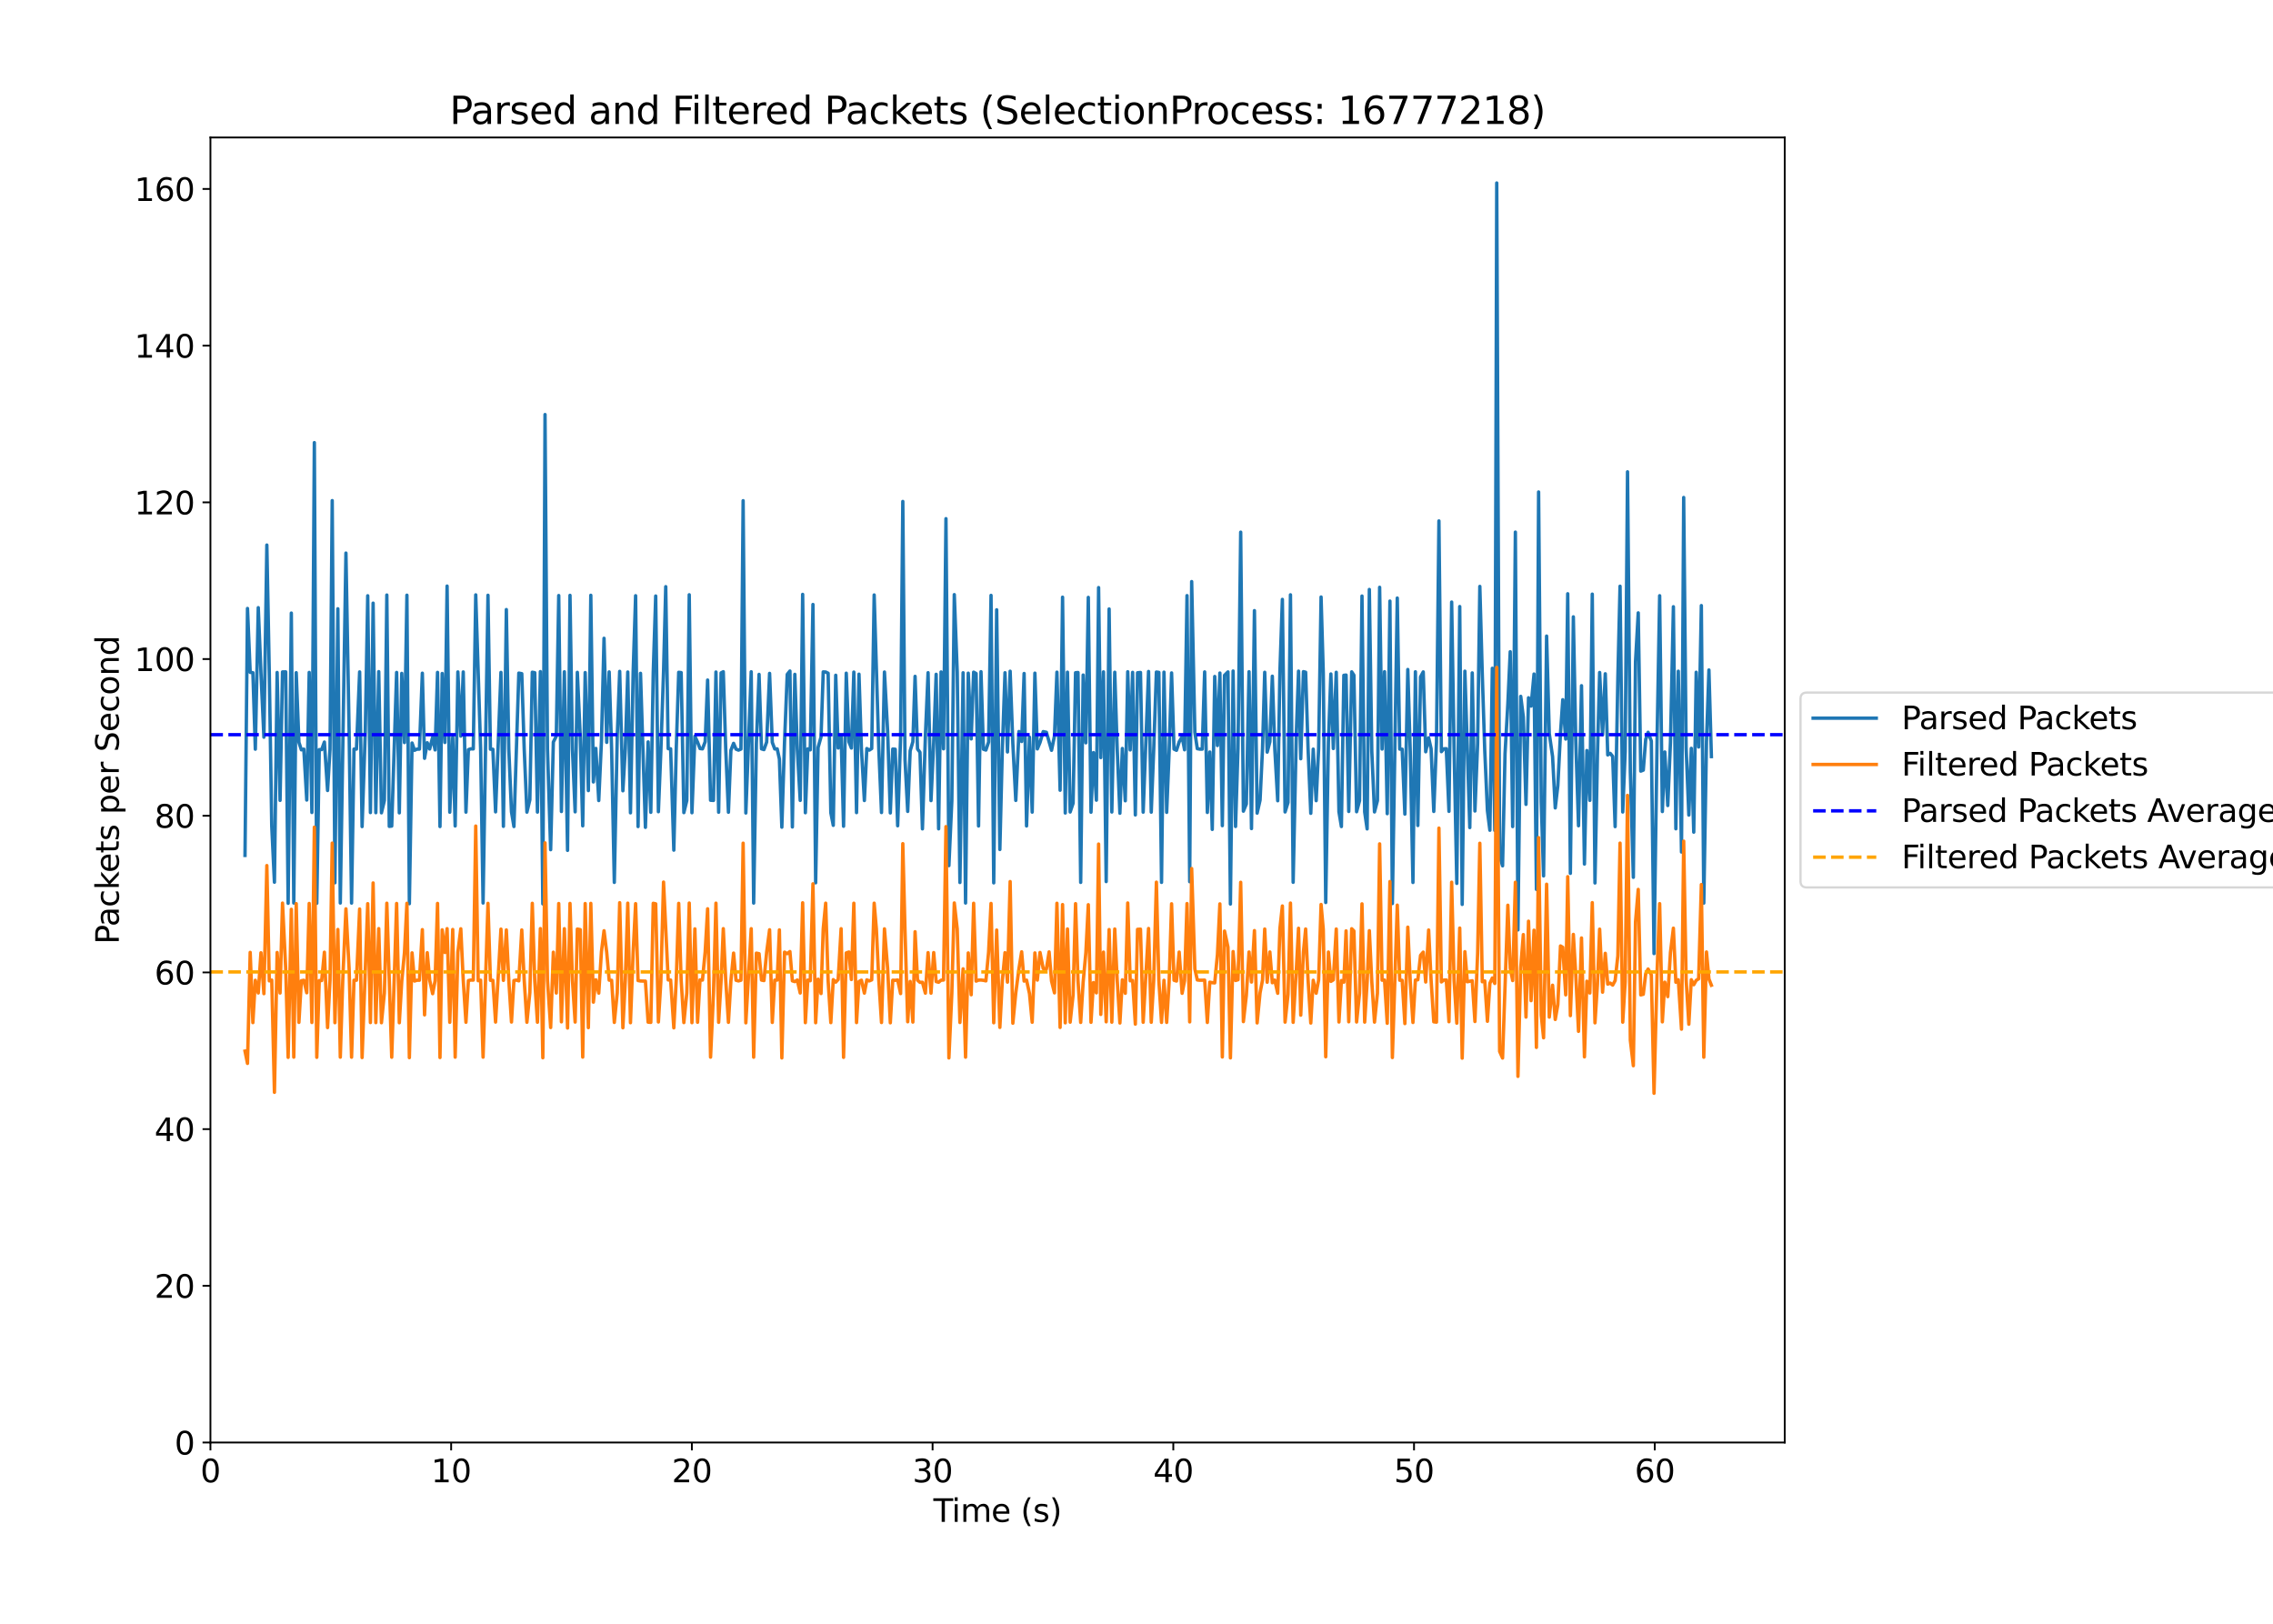 <?xml version="1.0" encoding="utf-8" standalone="no"?>
<!DOCTYPE svg PUBLIC "-//W3C//DTD SVG 1.1//EN"
  "http://www.w3.org/Graphics/SVG/1.1/DTD/svg11.dtd">
<svg xmlns:xlink="http://www.w3.org/1999/xlink" width="1008pt" height="720pt" viewBox="0 0 1008 720" xmlns="http://www.w3.org/2000/svg" version="1.1">
 <defs>
  <style type="text/css">*{stroke-linejoin: round; stroke-linecap: butt}</style>
 </defs>
 <g id="figure_1">
  <g id="patch_1">
   <path d="M 0 720 
L 1008 720 
L 1008 0 
L 0 0 
z
" style="fill: #ffffff"/>
  </g>
  <g id="axes_1">
   <g id="patch_2">
    <path d="M 93.32 639.64 
L 791.464 639.64 
L 791.464 60.96 
L 93.32 60.96 
z
" style="fill: #ffffff"/>
   </g>
   <g id="matplotlib.axis_1">
    <g id="xtick_1">
     <g id="line2d_1">
      <defs>
       <path id="m9b40fd039c" d="M 0 0 
L 0 3.5 
" style="stroke: #000000; stroke-width: 0.8"/>
      </defs>
      <g>
       <use xlink:href="#m9b40fd039c" x="93.32" y="639.64" style="stroke: #000000; stroke-width: 0.8"/>
      </g>
     </g>
     <g id="text_1">
      <!-- 0 -->
      <g transform="translate(88.866 657.278) scale(0.14 -0.14)">
       <defs>
        <path id="DejaVuSans-30" d="M 2034 4250 
Q 1547 4250 1301 3770 
Q 1056 3291 1056 2328 
Q 1056 1369 1301 889 
Q 1547 409 2034 409 
Q 2525 409 2770 889 
Q 3016 1369 3016 2328 
Q 3016 3291 2770 3770 
Q 2525 4250 2034 4250 
z
M 2034 4750 
Q 2819 4750 3233 4129 
Q 3647 3509 3647 2328 
Q 3647 1150 3233 529 
Q 2819 -91 2034 -91 
Q 1250 -91 836 529 
Q 422 1150 422 2328 
Q 422 3509 836 4129 
Q 1250 4750 2034 4750 
z
" transform="scale(0.016)"/>
       </defs>
       <use xlink:href="#DejaVuSans-30"/>
      </g>
     </g>
    </g>
    <g id="xtick_2">
     <g id="line2d_2">
      <g>
       <use xlink:href="#m9b40fd039c" x="200.07" y="639.64" style="stroke: #000000; stroke-width: 0.8"/>
      </g>
     </g>
     <g id="text_2">
      <!-- 10 -->
      <g transform="translate(191.163 657.278) scale(0.14 -0.14)">
       <defs>
        <path id="DejaVuSans-31" d="M 794 531 
L 1825 531 
L 1825 4091 
L 703 3866 
L 703 4441 
L 1819 4666 
L 2450 4666 
L 2450 531 
L 3481 531 
L 3481 0 
L 794 0 
L 794 531 
z
" transform="scale(0.016)"/>
       </defs>
       <use xlink:href="#DejaVuSans-31"/>
       <use xlink:href="#DejaVuSans-30" x="63.623"/>
      </g>
     </g>
    </g>
    <g id="xtick_3">
     <g id="line2d_3">
      <g>
       <use xlink:href="#m9b40fd039c" x="306.821" y="639.64" style="stroke: #000000; stroke-width: 0.8"/>
      </g>
     </g>
     <g id="text_3">
      <!-- 20 -->
      <g transform="translate(297.913 657.278) scale(0.14 -0.14)">
       <defs>
        <path id="DejaVuSans-32" d="M 1228 531 
L 3431 531 
L 3431 0 
L 469 0 
L 469 531 
Q 828 903 1448 1529 
Q 2069 2156 2228 2338 
Q 2531 2678 2651 2914 
Q 2772 3150 2772 3378 
Q 2772 3750 2511 3984 
Q 2250 4219 1831 4219 
Q 1534 4219 1204 4116 
Q 875 4013 500 3803 
L 500 4441 
Q 881 4594 1212 4672 
Q 1544 4750 1819 4750 
Q 2544 4750 2975 4387 
Q 3406 4025 3406 3419 
Q 3406 3131 3298 2873 
Q 3191 2616 2906 2266 
Q 2828 2175 2409 1742 
Q 1991 1309 1228 531 
z
" transform="scale(0.016)"/>
       </defs>
       <use xlink:href="#DejaVuSans-32"/>
       <use xlink:href="#DejaVuSans-30" x="63.623"/>
      </g>
     </g>
    </g>
    <g id="xtick_4">
     <g id="line2d_4">
      <g>
       <use xlink:href="#m9b40fd039c" x="413.571" y="639.64" style="stroke: #000000; stroke-width: 0.8"/>
      </g>
     </g>
     <g id="text_4">
      <!-- 30 -->
      <g transform="translate(404.664 657.278) scale(0.14 -0.14)">
       <defs>
        <path id="DejaVuSans-33" d="M 2597 2516 
Q 3050 2419 3304 2112 
Q 3559 1806 3559 1356 
Q 3559 666 3084 287 
Q 2609 -91 1734 -91 
Q 1441 -91 1130 -33 
Q 819 25 488 141 
L 488 750 
Q 750 597 1062 519 
Q 1375 441 1716 441 
Q 2309 441 2620 675 
Q 2931 909 2931 1356 
Q 2931 1769 2642 2001 
Q 2353 2234 1838 2234 
L 1294 2234 
L 1294 2753 
L 1863 2753 
Q 2328 2753 2575 2939 
Q 2822 3125 2822 3475 
Q 2822 3834 2567 4026 
Q 2313 4219 1838 4219 
Q 1578 4219 1281 4162 
Q 984 4106 628 3988 
L 628 4550 
Q 988 4650 1302 4700 
Q 1616 4750 1894 4750 
Q 2613 4750 3031 4423 
Q 3450 4097 3450 3541 
Q 3450 3153 3228 2886 
Q 3006 2619 2597 2516 
z
" transform="scale(0.016)"/>
       </defs>
       <use xlink:href="#DejaVuSans-33"/>
       <use xlink:href="#DejaVuSans-30" x="63.623"/>
      </g>
     </g>
    </g>
    <g id="xtick_5">
     <g id="line2d_5">
      <g>
       <use xlink:href="#m9b40fd039c" x="520.322" y="639.64" style="stroke: #000000; stroke-width: 0.8"/>
      </g>
     </g>
     <g id="text_5">
      <!-- 40 -->
      <g transform="translate(511.414 657.278) scale(0.14 -0.14)">
       <defs>
        <path id="DejaVuSans-34" d="M 2419 4116 
L 825 1625 
L 2419 1625 
L 2419 4116 
z
M 2253 4666 
L 3047 4666 
L 3047 1625 
L 3713 1625 
L 3713 1100 
L 3047 1100 
L 3047 0 
L 2419 0 
L 2419 1100 
L 313 1100 
L 313 1709 
L 2253 4666 
z
" transform="scale(0.016)"/>
       </defs>
       <use xlink:href="#DejaVuSans-34"/>
       <use xlink:href="#DejaVuSans-30" x="63.623"/>
      </g>
     </g>
    </g>
    <g id="xtick_6">
     <g id="line2d_6">
      <g>
       <use xlink:href="#m9b40fd039c" x="627.072" y="639.64" style="stroke: #000000; stroke-width: 0.8"/>
      </g>
     </g>
     <g id="text_6">
      <!-- 50 -->
      <g transform="translate(618.164 657.278) scale(0.14 -0.14)">
       <defs>
        <path id="DejaVuSans-35" d="M 691 4666 
L 3169 4666 
L 3169 4134 
L 1269 4134 
L 1269 2991 
Q 1406 3038 1543 3061 
Q 1681 3084 1819 3084 
Q 2600 3084 3056 2656 
Q 3513 2228 3513 1497 
Q 3513 744 3044 326 
Q 2575 -91 1722 -91 
Q 1428 -91 1123 -41 
Q 819 9 494 109 
L 494 744 
Q 775 591 1075 516 
Q 1375 441 1709 441 
Q 2250 441 2565 725 
Q 2881 1009 2881 1497 
Q 2881 1984 2565 2268 
Q 2250 2553 1709 2553 
Q 1456 2553 1204 2497 
Q 953 2441 691 2322 
L 691 4666 
z
" transform="scale(0.016)"/>
       </defs>
       <use xlink:href="#DejaVuSans-35"/>
       <use xlink:href="#DejaVuSans-30" x="63.623"/>
      </g>
     </g>
    </g>
    <g id="xtick_7">
     <g id="line2d_7">
      <g>
       <use xlink:href="#m9b40fd039c" x="733.822" y="639.64" style="stroke: #000000; stroke-width: 0.8"/>
      </g>
     </g>
     <g id="text_7">
      <!-- 60 -->
      <g transform="translate(724.915 657.278) scale(0.14 -0.14)">
       <defs>
        <path id="DejaVuSans-36" d="M 2113 2584 
Q 1688 2584 1439 2293 
Q 1191 2003 1191 1497 
Q 1191 994 1439 701 
Q 1688 409 2113 409 
Q 2538 409 2786 701 
Q 3034 994 3034 1497 
Q 3034 2003 2786 2293 
Q 2538 2584 2113 2584 
z
M 3366 4563 
L 3366 3988 
Q 3128 4100 2886 4159 
Q 2644 4219 2406 4219 
Q 1781 4219 1451 3797 
Q 1122 3375 1075 2522 
Q 1259 2794 1537 2939 
Q 1816 3084 2150 3084 
Q 2853 3084 3261 2657 
Q 3669 2231 3669 1497 
Q 3669 778 3244 343 
Q 2819 -91 2113 -91 
Q 1303 -91 875 529 
Q 447 1150 447 2328 
Q 447 3434 972 4092 
Q 1497 4750 2381 4750 
Q 2619 4750 2861 4703 
Q 3103 4656 3366 4563 
z
" transform="scale(0.016)"/>
       </defs>
       <use xlink:href="#DejaVuSans-36"/>
       <use xlink:href="#DejaVuSans-30" x="63.623"/>
      </g>
     </g>
    </g>
    <g id="text_8">
     <!-- Time (s) -->
     <g transform="translate(413.932 674.827) scale(0.14 -0.14)">
      <defs>
       <path id="DejaVuSans-54" d="M -19 4666 
L 3928 4666 
L 3928 4134 
L 2272 4134 
L 2272 0 
L 1638 0 
L 1638 4134 
L -19 4134 
L -19 4666 
z
" transform="scale(0.016)"/>
       <path id="DejaVuSans-69" d="M 603 3500 
L 1178 3500 
L 1178 0 
L 603 0 
L 603 3500 
z
M 603 4863 
L 1178 4863 
L 1178 4134 
L 603 4134 
L 603 4863 
z
" transform="scale(0.016)"/>
       <path id="DejaVuSans-6d" d="M 3328 2828 
Q 3544 3216 3844 3400 
Q 4144 3584 4550 3584 
Q 5097 3584 5394 3201 
Q 5691 2819 5691 2113 
L 5691 0 
L 5113 0 
L 5113 2094 
Q 5113 2597 4934 2840 
Q 4756 3084 4391 3084 
Q 3944 3084 3684 2787 
Q 3425 2491 3425 1978 
L 3425 0 
L 2847 0 
L 2847 2094 
Q 2847 2600 2669 2842 
Q 2491 3084 2119 3084 
Q 1678 3084 1418 2786 
Q 1159 2488 1159 1978 
L 1159 0 
L 581 0 
L 581 3500 
L 1159 3500 
L 1159 2956 
Q 1356 3278 1631 3431 
Q 1906 3584 2284 3584 
Q 2666 3584 2933 3390 
Q 3200 3197 3328 2828 
z
" transform="scale(0.016)"/>
       <path id="DejaVuSans-65" d="M 3597 1894 
L 3597 1613 
L 953 1613 
Q 991 1019 1311 708 
Q 1631 397 2203 397 
Q 2534 397 2845 478 
Q 3156 559 3463 722 
L 3463 178 
Q 3153 47 2828 -22 
Q 2503 -91 2169 -91 
Q 1331 -91 842 396 
Q 353 884 353 1716 
Q 353 2575 817 3079 
Q 1281 3584 2069 3584 
Q 2775 3584 3186 3129 
Q 3597 2675 3597 1894 
z
M 3022 2063 
Q 3016 2534 2758 2815 
Q 2500 3097 2075 3097 
Q 1594 3097 1305 2825 
Q 1016 2553 972 2059 
L 3022 2063 
z
" transform="scale(0.016)"/>
       <path id="DejaVuSans-20" transform="scale(0.016)"/>
       <path id="DejaVuSans-28" d="M 1984 4856 
Q 1566 4138 1362 3434 
Q 1159 2731 1159 2009 
Q 1159 1288 1364 580 
Q 1569 -128 1984 -844 
L 1484 -844 
Q 1016 -109 783 600 
Q 550 1309 550 2009 
Q 550 2706 781 3412 
Q 1013 4119 1484 4856 
L 1984 4856 
z
" transform="scale(0.016)"/>
       <path id="DejaVuSans-73" d="M 2834 3397 
L 2834 2853 
Q 2591 2978 2328 3040 
Q 2066 3103 1784 3103 
Q 1356 3103 1142 2972 
Q 928 2841 928 2578 
Q 928 2378 1081 2264 
Q 1234 2150 1697 2047 
L 1894 2003 
Q 2506 1872 2764 1633 
Q 3022 1394 3022 966 
Q 3022 478 2636 193 
Q 2250 -91 1575 -91 
Q 1294 -91 989 -36 
Q 684 19 347 128 
L 347 722 
Q 666 556 975 473 
Q 1284 391 1588 391 
Q 1994 391 2212 530 
Q 2431 669 2431 922 
Q 2431 1156 2273 1281 
Q 2116 1406 1581 1522 
L 1381 1569 
Q 847 1681 609 1914 
Q 372 2147 372 2553 
Q 372 3047 722 3315 
Q 1072 3584 1716 3584 
Q 2034 3584 2315 3537 
Q 2597 3491 2834 3397 
z
" transform="scale(0.016)"/>
       <path id="DejaVuSans-29" d="M 513 4856 
L 1013 4856 
Q 1481 4119 1714 3412 
Q 1947 2706 1947 2009 
Q 1947 1309 1714 600 
Q 1481 -109 1013 -844 
L 513 -844 
Q 928 -128 1133 580 
Q 1338 1288 1338 2009 
Q 1338 2731 1133 3434 
Q 928 4138 513 4856 
z
" transform="scale(0.016)"/>
      </defs>
      <use xlink:href="#DejaVuSans-54"/>
      <use xlink:href="#DejaVuSans-69" x="57.959"/>
      <use xlink:href="#DejaVuSans-6d" x="85.742"/>
      <use xlink:href="#DejaVuSans-65" x="183.154"/>
      <use xlink:href="#DejaVuSans-20" x="244.678"/>
      <use xlink:href="#DejaVuSans-28" x="276.465"/>
      <use xlink:href="#DejaVuSans-73" x="315.479"/>
      <use xlink:href="#DejaVuSans-29" x="367.578"/>
     </g>
    </g>
   </g>
   <g id="matplotlib.axis_2">
    <g id="ytick_1">
     <g id="line2d_8">
      <defs>
       <path id="m26392809b3" d="M 0 0 
L -3.5 0 
" style="stroke: #000000; stroke-width: 0.8"/>
      </defs>
      <g>
       <use xlink:href="#m26392809b3" x="93.32" y="639.64" style="stroke: #000000; stroke-width: 0.8"/>
      </g>
     </g>
     <g id="text_9">
      <!-- 0 -->
      <g transform="translate(77.412 644.959) scale(0.14 -0.14)">
       <use xlink:href="#DejaVuSans-30"/>
      </g>
     </g>
    </g>
    <g id="ytick_2">
     <g id="line2d_9">
      <g>
       <use xlink:href="#m26392809b3" x="93.32" y="570.159" style="stroke: #000000; stroke-width: 0.8"/>
      </g>
     </g>
     <g id="text_10">
      <!-- 20 -->
      <g transform="translate(68.505 575.478) scale(0.14 -0.14)">
       <use xlink:href="#DejaVuSans-32"/>
       <use xlink:href="#DejaVuSans-30" x="63.623"/>
      </g>
     </g>
    </g>
    <g id="ytick_3">
     <g id="line2d_10">
      <g>
       <use xlink:href="#m26392809b3" x="93.32" y="500.678" style="stroke: #000000; stroke-width: 0.8"/>
      </g>
     </g>
     <g id="text_11">
      <!-- 40 -->
      <g transform="translate(68.505 505.997) scale(0.14 -0.14)">
       <use xlink:href="#DejaVuSans-34"/>
       <use xlink:href="#DejaVuSans-30" x="63.623"/>
      </g>
     </g>
    </g>
    <g id="ytick_4">
     <g id="line2d_11">
      <g>
       <use xlink:href="#m26392809b3" x="93.32" y="431.196" style="stroke: #000000; stroke-width: 0.8"/>
      </g>
     </g>
     <g id="text_12">
      <!-- 60 -->
      <g transform="translate(68.505 436.515) scale(0.14 -0.14)">
       <use xlink:href="#DejaVuSans-36"/>
       <use xlink:href="#DejaVuSans-30" x="63.623"/>
      </g>
     </g>
    </g>
    <g id="ytick_5">
     <g id="line2d_12">
      <g>
       <use xlink:href="#m26392809b3" x="93.32" y="361.715" style="stroke: #000000; stroke-width: 0.8"/>
      </g>
     </g>
     <g id="text_13">
      <!-- 80 -->
      <g transform="translate(68.505 367.034) scale(0.14 -0.14)">
       <defs>
        <path id="DejaVuSans-38" d="M 2034 2216 
Q 1584 2216 1326 1975 
Q 1069 1734 1069 1313 
Q 1069 891 1326 650 
Q 1584 409 2034 409 
Q 2484 409 2743 651 
Q 3003 894 3003 1313 
Q 3003 1734 2745 1975 
Q 2488 2216 2034 2216 
z
M 1403 2484 
Q 997 2584 770 2862 
Q 544 3141 544 3541 
Q 544 4100 942 4425 
Q 1341 4750 2034 4750 
Q 2731 4750 3128 4425 
Q 3525 4100 3525 3541 
Q 3525 3141 3298 2862 
Q 3072 2584 2669 2484 
Q 3125 2378 3379 2068 
Q 3634 1759 3634 1313 
Q 3634 634 3220 271 
Q 2806 -91 2034 -91 
Q 1263 -91 848 271 
Q 434 634 434 1313 
Q 434 1759 690 2068 
Q 947 2378 1403 2484 
z
M 1172 3481 
Q 1172 3119 1398 2916 
Q 1625 2713 2034 2713 
Q 2441 2713 2670 2916 
Q 2900 3119 2900 3481 
Q 2900 3844 2670 4047 
Q 2441 4250 2034 4250 
Q 1625 4250 1398 4047 
Q 1172 3844 1172 3481 
z
" transform="scale(0.016)"/>
       </defs>
       <use xlink:href="#DejaVuSans-38"/>
       <use xlink:href="#DejaVuSans-30" x="63.623"/>
      </g>
     </g>
    </g>
    <g id="ytick_6">
     <g id="line2d_13">
      <g>
       <use xlink:href="#m26392809b3" x="93.32" y="292.234" style="stroke: #000000; stroke-width: 0.8"/>
      </g>
     </g>
     <g id="text_14">
      <!-- 100 -->
      <g transform="translate(59.597 297.553) scale(0.14 -0.14)">
       <use xlink:href="#DejaVuSans-31"/>
       <use xlink:href="#DejaVuSans-30" x="63.623"/>
       <use xlink:href="#DejaVuSans-30" x="127.246"/>
      </g>
     </g>
    </g>
    <g id="ytick_7">
     <g id="line2d_14">
      <g>
       <use xlink:href="#m26392809b3" x="93.32" y="222.753" style="stroke: #000000; stroke-width: 0.8"/>
      </g>
     </g>
     <g id="text_15">
      <!-- 120 -->
      <g transform="translate(59.597 228.072) scale(0.14 -0.14)">
       <use xlink:href="#DejaVuSans-31"/>
       <use xlink:href="#DejaVuSans-32" x="63.623"/>
       <use xlink:href="#DejaVuSans-30" x="127.246"/>
      </g>
     </g>
    </g>
    <g id="ytick_8">
     <g id="line2d_15">
      <g>
       <use xlink:href="#m26392809b3" x="93.32" y="153.272" style="stroke: #000000; stroke-width: 0.8"/>
      </g>
     </g>
     <g id="text_16">
      <!-- 140 -->
      <g transform="translate(59.597 158.591) scale(0.14 -0.14)">
       <use xlink:href="#DejaVuSans-31"/>
       <use xlink:href="#DejaVuSans-34" x="63.623"/>
       <use xlink:href="#DejaVuSans-30" x="127.246"/>
      </g>
     </g>
    </g>
    <g id="ytick_9">
     <g id="line2d_16">
      <g>
       <use xlink:href="#m26392809b3" x="93.32" y="83.791" style="stroke: #000000; stroke-width: 0.8"/>
      </g>
     </g>
     <g id="text_17">
      <!-- 160 -->
      <g transform="translate(59.597 89.11) scale(0.14 -0.14)">
       <use xlink:href="#DejaVuSans-31"/>
       <use xlink:href="#DejaVuSans-36" x="63.623"/>
       <use xlink:href="#DejaVuSans-30" x="127.246"/>
      </g>
     </g>
    </g>
    <g id="text_18">
     <!-- Packets per Second -->
     <g transform="translate(52.686 418.683) rotate(-90) scale(0.14 -0.14)">
      <defs>
       <path id="DejaVuSans-50" d="M 1259 4147 
L 1259 2394 
L 2053 2394 
Q 2494 2394 2734 2622 
Q 2975 2850 2975 3272 
Q 2975 3691 2734 3919 
Q 2494 4147 2053 4147 
L 1259 4147 
z
M 628 4666 
L 2053 4666 
Q 2838 4666 3239 4311 
Q 3641 3956 3641 3272 
Q 3641 2581 3239 2228 
Q 2838 1875 2053 1875 
L 1259 1875 
L 1259 0 
L 628 0 
L 628 4666 
z
" transform="scale(0.016)"/>
       <path id="DejaVuSans-61" d="M 2194 1759 
Q 1497 1759 1228 1600 
Q 959 1441 959 1056 
Q 959 750 1161 570 
Q 1363 391 1709 391 
Q 2188 391 2477 730 
Q 2766 1069 2766 1631 
L 2766 1759 
L 2194 1759 
z
M 3341 1997 
L 3341 0 
L 2766 0 
L 2766 531 
Q 2569 213 2275 61 
Q 1981 -91 1556 -91 
Q 1019 -91 701 211 
Q 384 513 384 1019 
Q 384 1609 779 1909 
Q 1175 2209 1959 2209 
L 2766 2209 
L 2766 2266 
Q 2766 2663 2505 2880 
Q 2244 3097 1772 3097 
Q 1472 3097 1187 3025 
Q 903 2953 641 2809 
L 641 3341 
Q 956 3463 1253 3523 
Q 1550 3584 1831 3584 
Q 2591 3584 2966 3190 
Q 3341 2797 3341 1997 
z
" transform="scale(0.016)"/>
       <path id="DejaVuSans-63" d="M 3122 3366 
L 3122 2828 
Q 2878 2963 2633 3030 
Q 2388 3097 2138 3097 
Q 1578 3097 1268 2742 
Q 959 2388 959 1747 
Q 959 1106 1268 751 
Q 1578 397 2138 397 
Q 2388 397 2633 464 
Q 2878 531 3122 666 
L 3122 134 
Q 2881 22 2623 -34 
Q 2366 -91 2075 -91 
Q 1284 -91 818 406 
Q 353 903 353 1747 
Q 353 2603 823 3093 
Q 1294 3584 2113 3584 
Q 2378 3584 2631 3529 
Q 2884 3475 3122 3366 
z
" transform="scale(0.016)"/>
       <path id="DejaVuSans-6b" d="M 581 4863 
L 1159 4863 
L 1159 1991 
L 2875 3500 
L 3609 3500 
L 1753 1863 
L 3688 0 
L 2938 0 
L 1159 1709 
L 1159 0 
L 581 0 
L 581 4863 
z
" transform="scale(0.016)"/>
       <path id="DejaVuSans-74" d="M 1172 4494 
L 1172 3500 
L 2356 3500 
L 2356 3053 
L 1172 3053 
L 1172 1153 
Q 1172 725 1289 603 
Q 1406 481 1766 481 
L 2356 481 
L 2356 0 
L 1766 0 
Q 1100 0 847 248 
Q 594 497 594 1153 
L 594 3053 
L 172 3053 
L 172 3500 
L 594 3500 
L 594 4494 
L 1172 4494 
z
" transform="scale(0.016)"/>
       <path id="DejaVuSans-70" d="M 1159 525 
L 1159 -1331 
L 581 -1331 
L 581 3500 
L 1159 3500 
L 1159 2969 
Q 1341 3281 1617 3432 
Q 1894 3584 2278 3584 
Q 2916 3584 3314 3078 
Q 3713 2572 3713 1747 
Q 3713 922 3314 415 
Q 2916 -91 2278 -91 
Q 1894 -91 1617 61 
Q 1341 213 1159 525 
z
M 3116 1747 
Q 3116 2381 2855 2742 
Q 2594 3103 2138 3103 
Q 1681 3103 1420 2742 
Q 1159 2381 1159 1747 
Q 1159 1113 1420 752 
Q 1681 391 2138 391 
Q 2594 391 2855 752 
Q 3116 1113 3116 1747 
z
" transform="scale(0.016)"/>
       <path id="DejaVuSans-72" d="M 2631 2963 
Q 2534 3019 2420 3045 
Q 2306 3072 2169 3072 
Q 1681 3072 1420 2755 
Q 1159 2438 1159 1844 
L 1159 0 
L 581 0 
L 581 3500 
L 1159 3500 
L 1159 2956 
Q 1341 3275 1631 3429 
Q 1922 3584 2338 3584 
Q 2397 3584 2469 3576 
Q 2541 3569 2628 3553 
L 2631 2963 
z
" transform="scale(0.016)"/>
       <path id="DejaVuSans-53" d="M 3425 4513 
L 3425 3897 
Q 3066 4069 2747 4153 
Q 2428 4238 2131 4238 
Q 1616 4238 1336 4038 
Q 1056 3838 1056 3469 
Q 1056 3159 1242 3001 
Q 1428 2844 1947 2747 
L 2328 2669 
Q 3034 2534 3370 2195 
Q 3706 1856 3706 1288 
Q 3706 609 3251 259 
Q 2797 -91 1919 -91 
Q 1588 -91 1214 -16 
Q 841 59 441 206 
L 441 856 
Q 825 641 1194 531 
Q 1563 422 1919 422 
Q 2459 422 2753 634 
Q 3047 847 3047 1241 
Q 3047 1584 2836 1778 
Q 2625 1972 2144 2069 
L 1759 2144 
Q 1053 2284 737 2584 
Q 422 2884 422 3419 
Q 422 4038 858 4394 
Q 1294 4750 2059 4750 
Q 2388 4750 2728 4690 
Q 3069 4631 3425 4513 
z
" transform="scale(0.016)"/>
       <path id="DejaVuSans-6f" d="M 1959 3097 
Q 1497 3097 1228 2736 
Q 959 2375 959 1747 
Q 959 1119 1226 758 
Q 1494 397 1959 397 
Q 2419 397 2687 759 
Q 2956 1122 2956 1747 
Q 2956 2369 2687 2733 
Q 2419 3097 1959 3097 
z
M 1959 3584 
Q 2709 3584 3137 3096 
Q 3566 2609 3566 1747 
Q 3566 888 3137 398 
Q 2709 -91 1959 -91 
Q 1206 -91 779 398 
Q 353 888 353 1747 
Q 353 2609 779 3096 
Q 1206 3584 1959 3584 
z
" transform="scale(0.016)"/>
       <path id="DejaVuSans-6e" d="M 3513 2113 
L 3513 0 
L 2938 0 
L 2938 2094 
Q 2938 2591 2744 2837 
Q 2550 3084 2163 3084 
Q 1697 3084 1428 2787 
Q 1159 2491 1159 1978 
L 1159 0 
L 581 0 
L 581 3500 
L 1159 3500 
L 1159 2956 
Q 1366 3272 1645 3428 
Q 1925 3584 2291 3584 
Q 2894 3584 3203 3211 
Q 3513 2838 3513 2113 
z
" transform="scale(0.016)"/>
       <path id="DejaVuSans-64" d="M 2906 2969 
L 2906 4863 
L 3481 4863 
L 3481 0 
L 2906 0 
L 2906 525 
Q 2725 213 2448 61 
Q 2172 -91 1784 -91 
Q 1150 -91 751 415 
Q 353 922 353 1747 
Q 353 2572 751 3078 
Q 1150 3584 1784 3584 
Q 2172 3584 2448 3432 
Q 2725 3281 2906 2969 
z
M 947 1747 
Q 947 1113 1208 752 
Q 1469 391 1925 391 
Q 2381 391 2643 752 
Q 2906 1113 2906 1747 
Q 2906 2381 2643 2742 
Q 2381 3103 1925 3103 
Q 1469 3103 1208 2742 
Q 947 2381 947 1747 
z
" transform="scale(0.016)"/>
      </defs>
      <use xlink:href="#DejaVuSans-50"/>
      <use xlink:href="#DejaVuSans-61" x="55.803"/>
      <use xlink:href="#DejaVuSans-63" x="117.082"/>
      <use xlink:href="#DejaVuSans-6b" x="172.062"/>
      <use xlink:href="#DejaVuSans-65" x="226.348"/>
      <use xlink:href="#DejaVuSans-74" x="287.871"/>
      <use xlink:href="#DejaVuSans-73" x="327.08"/>
      <use xlink:href="#DejaVuSans-20" x="379.18"/>
      <use xlink:href="#DejaVuSans-70" x="410.967"/>
      <use xlink:href="#DejaVuSans-65" x="474.443"/>
      <use xlink:href="#DejaVuSans-72" x="535.967"/>
      <use xlink:href="#DejaVuSans-20" x="577.08"/>
      <use xlink:href="#DejaVuSans-53" x="608.867"/>
      <use xlink:href="#DejaVuSans-65" x="672.344"/>
      <use xlink:href="#DejaVuSans-63" x="733.867"/>
      <use xlink:href="#DejaVuSans-6f" x="788.848"/>
      <use xlink:href="#DejaVuSans-6e" x="850.029"/>
      <use xlink:href="#DejaVuSans-64" x="913.408"/>
     </g>
    </g>
   </g>
   <g id="line2d_17">
    <path d="M 108.651 379.308 
L 109.754 269.806 
L 110.949 298.127 
L 112.144 298.286 
L 113.229 332.2 
L 114.532 269.453 
L 115.727 298.397 
L 117.032 326.892 
L 118.336 241.686 
L 119.423 298.468 
L 120.508 366.232 
L 121.703 391.191 
L 122.897 298.189 
L 124.2 354.904 
L 125.285 297.949 
L 126.696 297.914 
L 127.782 400.542 
L 129.193 271.851 
L 130.279 400.418 
L 131.365 298.282 
L 132.559 329.156 
L 133.646 332.494 
L 134.732 332.177 
L 136.033 354.755 
L 137.119 298.167 
L 138.314 360.271 
L 139.402 196.268 
L 140.487 400.526 
L 141.574 332.403 
L 142.66 332.377 
L 143.854 329.047 
L 145.265 350.524 
L 146.351 332.25 
L 147.327 221.98 
L 148.523 391.44 
L 149.827 269.946 
L 150.912 400.424 
L 153.409 245.243 
L 154.821 324.484 
L 155.906 400.447 
L 156.992 332.148 
L 158.077 332.165 
L 159.488 297.94 
L 160.574 366.529 
L 161.987 324.552 
L 163.073 264.176 
L 164.268 360.318 
L 165.464 267.45 
L 166.659 360.363 
L 167.961 297.819 
L 169.156 360.423 
L 170.459 354.96 
L 171.545 263.847 
L 172.631 366.426 
L 173.716 366.298 
L 175.889 298.171 
L 177.084 360.439 
L 178.171 298.589 
L 179.366 329.273 
L 180.452 263.923 
L 181.539 400.718 
L 182.734 329.468 
L 183.822 332.705 
L 184.907 332.172 
L 185.993 332.174 
L 187.297 298.505 
L 188.275 336.248 
L 189.47 329.347 
L 190.556 332.122 
L 191.86 326.896 
L 192.947 332.535 
L 194.033 298.143 
L 195.119 366.508 
L 196.098 298.64 
L 197.293 329.231 
L 198.269 259.882 
L 199.464 360.154 
L 200.768 326.845 
L 201.853 366.248 
L 203.047 297.945 
L 204.349 326.415 
L 205.435 297.952 
L 206.629 360.122 
L 207.715 332.41 
L 208.8 332.048 
L 209.885 332.086 
L 210.971 263.78 
L 213.143 332.133 
L 214.228 400.417 
L 216.401 263.954 
L 217.487 332.219 
L 218.572 332.241 
L 219.766 360 
L 222.155 298.159 
L 223.241 366.417 
L 224.546 270.296 
L 225.631 332.084 
L 226.825 359.969 
L 227.911 366.502 
L 230.083 298.465 
L 231.388 298.723 
L 232.474 332.259 
L 233.668 360.12 
L 234.97 354.66 
L 236.055 298.078 
L 237.142 298.289 
L 238.336 360.106 
L 239.638 297.808 
L 240.725 400.797 
L 241.701 183.819 
L 242.787 332.186 
L 244.197 376.768 
L 245.391 329.049 
L 246.694 326.439 
L 247.78 264.076 
L 248.973 359.844 
L 250.275 297.881 
L 251.688 377.075 
L 252.774 263.99 
L 253.86 332.268 
L 255.053 359.992 
L 256.03 298.128 
L 257.335 326.934 
L 258.42 366.199 
L 259.506 298.228 
L 260.917 350.572 
L 262.003 263.966 
L 263.143 346.738 
L 264.227 331.847 
L 265.53 354.975 
L 266.723 328.705 
L 267.867 283.029 
L 269.061 329.183 
L 270.147 297.943 
L 271.232 332.222 
L 272.427 391.268 
L 273.729 326.295 
L 274.813 297.696 
L 276.225 350.657 
L 277.31 332.097 
L 278.396 297.979 
L 279.591 360.428 
L 280.785 297.976 
L 281.872 264.154 
L 282.958 366.518 
L 284.045 298.562 
L 286.22 366.868 
L 287.414 328.975 
L 288.609 360.199 
L 289.694 298.072 
L 290.781 264.287 
L 291.974 359.938 
L 293.063 333.097 
L 294.257 297.948 
L 295.234 260.144 
L 296.319 331.965 
L 297.404 332.044 
L 298.816 376.973 
L 299.901 331.891 
L 300.987 298.108 
L 302.073 298.241 
L 303.268 360.333 
L 304.571 354.953 
L 305.656 263.731 
L 306.851 360.39 
L 308.154 326.466 
L 309.348 329.078 
L 310.432 331.915 
L 311.518 332.064 
L 312.711 328.931 
L 313.808 301.546 
L 315.11 354.845 
L 316.413 354.928 
L 317.498 297.987 
L 318.693 360.165 
L 319.779 298.375 
L 320.756 297.861 
L 321.842 332.19 
L 323.036 360.172 
L 324.123 332.729 
L 325.32 329.615 
L 326.405 332.179 
L 327.492 332.628 
L 328.578 332.157 
L 329.555 222.023 
L 330.75 360.504 
L 333.139 297.879 
L 334.225 400.442 
L 335.421 329.646 
L 336.619 299.038 
L 337.704 332.061 
L 338.79 332.393 
L 339.984 329.065 
L 341.289 298.592 
L 342.484 329.189 
L 343.569 332.101 
L 344.654 332.054 
L 345.633 336.56 
L 346.72 366.794 
L 347.914 329.001 
L 349.112 299.026 
L 350.304 297.544 
L 351.391 366.694 
L 352.48 299.02 
L 353.565 332.014 
L 354.868 354.916 
L 355.952 263.561 
L 357.148 360.382 
L 358.233 332.042 
L 359.319 332.503 
L 360.517 268.039 
L 361.712 391.455 
L 362.795 331.448 
L 364.099 326.797 
L 365.076 297.937 
L 366.162 297.993 
L 367.249 298.531 
L 368.444 360.36 
L 369.528 365.974 
L 370.618 299.422 
L 371.702 331.688 
L 373.004 326.373 
L 374.09 366.379 
L 375.286 298.505 
L 376.479 328.934 
L 377.563 331.693 
L 378.649 298.016 
L 379.844 360.328 
L 380.932 298.943 
L 382.018 332.138 
L 383.32 354.968 
L 384.405 331.923 
L 385.492 332.624 
L 386.577 331.915 
L 387.662 263.823 
L 389.725 332.25 
L 390.92 360.295 
L 392.223 297.992 
L 393.633 324.176 
L 394.829 360.478 
L 395.914 332.132 
L 397 332.23 
L 398.085 366.165 
L 399.389 326.837 
L 400.367 222.358 
L 401.347 337.028 
L 402.54 359.794 
L 403.628 332.952 
L 404.822 328.929 
L 405.804 299.909 
L 406.89 332.13 
L 407.98 333.567 
L 409.07 367.535 
L 410.373 326.529 
L 411.568 298.288 
L 412.871 354.999 
L 414.066 329.289 
L 415.155 299.003 
L 416.245 367.52 
L 417.331 297.959 
L 418.416 332.041 
L 419.502 229.99 
L 420.807 383.839 
L 422.11 355.086 
L 423.195 263.672 
L 424.498 298.005 
L 425.693 391.315 
L 427.105 298.322 
L 428.19 400.422 
L 429.386 298.499 
L 430.694 327.647 
L 431.779 298.048 
L 432.867 298.66 
L 433.952 366.26 
L 435.037 297.845 
L 436.123 332.223 
L 437.21 332.594 
L 438.404 329.037 
L 439.49 264.01 
L 440.686 391.484 
L 441.991 270.395 
L 443.402 376.684 
L 444.489 332.701 
L 445.684 298.302 
L 446.774 333.437 
L 447.967 297.635 
L 449.164 329.777 
L 450.466 354.925 
L 451.878 324.37 
L 453.071 328.796 
L 454.159 298.64 
L 455.244 366.25 
L 456.548 326.896 
L 457.742 360.118 
L 458.938 298.484 
L 460.023 332.081 
L 461.218 329.224 
L 462.63 324.408 
L 464.043 324.707 
L 466.323 332.702 
L 467.626 326.328 
L 468.711 298.045 
L 470.122 350.407 
L 471.21 264.81 
L 472.406 360.498 
L 473.383 298.057 
L 474.577 360.064 
L 475.885 356.155 
L 476.971 298.299 
L 478.057 298.203 
L 479.252 391.266 
L 480.342 299.328 
L 481.537 329.385 
L 482.626 264.893 
L 483.82 360.151 
L 484.911 333.715 
L 486.213 354.815 
L 487.191 260.549 
L 488.168 335.932 
L 489.362 297.923 
L 490.555 390.917 
L 491.859 270.031 
L 493.053 360.067 
L 494.356 298.083 
L 495.442 332.189 
L 496.638 360.61 
L 497.722 331.893 
L 499.026 355.083 
L 500.111 297.864 
L 501.198 332.537 
L 502.283 298.14 
L 503.483 361.36 
L 504.461 298.324 
L 505.764 298.186 
L 506.958 360.126 
L 509.345 297.743 
L 510.539 360.127 
L 511.626 332.691 
L 512.821 297.999 
L 513.907 298.163 
L 515.101 391.262 
L 516.187 298.045 
L 517.381 360.218 
L 518.471 333.295 
L 519.558 298.389 
L 520.643 332.181 
L 521.731 332.7 
L 522.924 328.973 
L 524.228 326.629 
L 525.314 332.476 
L 526.4 264.108 
L 527.594 390.969 
L 528.468 257.887 
L 529.881 324.683 
L 530.966 331.979 
L 532.051 332.179 
L 533.137 332.182 
L 534.222 297.936 
L 535.417 360.252 
L 536.507 333.457 
L 537.598 367.776 
L 538.69 299.962 
L 539.89 330.588 
L 540.977 298.434 
L 542.062 366.119 
L 543.043 299.45 
L 544.562 297.94 
L 545.649 400.863 
L 546.842 297.543 
L 547.928 366.483 
L 549.012 331.83 
L 550.207 235.973 
L 551.399 359.692 
L 552.709 356.485 
L 553.902 297.854 
L 554.992 367.41 
L 556.299 270.764 
L 557.495 360.558 
L 558.797 354.79 
L 559.882 332.069 
L 560.859 298.102 
L 561.95 333.506 
L 563.143 328.905 
L 564.235 299.847 
L 565.32 332.041 
L 566.623 355.071 
L 567.599 297.725 
L 568.69 265.78 
L 569.884 360.038 
L 571.191 355.829 
L 572.276 263.752 
L 573.47 391.223 
L 574.884 324.942 
L 575.86 297.597 
L 576.839 336.441 
L 578.032 297.83 
L 579.009 298.081 
L 580.095 332.258 
L 581.292 360.64 
L 582.377 332.182 
L 583.68 355.034 
L 584.765 332.031 
L 585.853 264.724 
L 586.831 298.298 
L 587.915 400.192 
L 589.109 328.954 
L 590.197 298.853 
L 591.282 331.913 
L 592.585 298.102 
L 593.778 359.956 
L 594.865 366.51 
L 595.955 299.45 
L 596.936 299.333 
L 598.128 359.823 
L 599.431 297.906 
L 600.412 299.384 
L 601.605 359.947 
L 602.908 355.049 
L 603.995 264.299 
L 605.189 360.029 
L 606.279 367.553 
L 607.259 261.383 
L 608.348 333.16 
L 609.542 360.03 
L 610.845 355.011 
L 611.823 260.421 
L 612.909 332.143 
L 613.994 297.843 
L 615.191 360.799 
L 616.383 266.533 
L 617.47 400.657 
L 619.644 265.19 
L 620.729 332.172 
L 621.815 332.211 
L 623.013 360.997 
L 624.311 296.866 
L 625.4 333.208 
L 626.595 391.304 
L 627.68 297.878 
L 628.765 366.051 
L 629.966 300.159 
L 631.16 297.935 
L 632.25 333.356 
L 633.555 327.161 
L 634.64 332.001 
L 635.833 359.816 
L 637.027 328.975 
L 638.116 230.99 
L 639.206 333.306 
L 640.291 332.056 
L 641.376 331.982 
L 642.568 359.774 
L 643.762 266.971 
L 644.848 332.29 
L 646.045 391.714 
L 647.346 268.96 
L 648.434 401.038 
L 649.626 297.618 
L 651.804 366.965 
L 652.89 298.377 
L 654.082 359.622 
L 655.279 329.766 
L 656.256 260.03 
L 657.345 299.115 
L 658.432 332.619 
L 659.624 359.477 
L 660.716 368.146 
L 661.797 296.334 
L 662.89 368.237 
L 663.753 81.142 
L 665.036 379.509 
L 666.341 383.926 
L 667.434 334.167 
L 668.679 312.054 
L 669.737 288.985 
L 670.823 366.526 
L 672.017 235.95 
L 673.16 412.341 
L 674.392 308.774 
L 675.545 317.895 
L 676.725 356.673 
L 677.848 309.409 
L 678.983 313.097 
L 680.289 298.878 
L 681.348 394.366 
L 682.316 218.155 
L 683.49 355.459 
L 684.523 388.395 
L 685.872 282.054 
L 687.051 325.263 
L 688.514 335.48 
L 689.701 358.25 
L 690.847 348.368 
L 692.026 325.088 
L 693.039 310.266 
L 694.347 327.719 
L 695.234 263.281 
L 696.409 387.257 
L 697.726 273.525 
L 698.798 328.195 
L 700.018 366.162 
L 701.344 304.054 
L 702.645 383.135 
L 703.733 332.803 
L 705.036 354.906 
L 706.12 263.452 
L 707.316 391.529 
L 708.411 334.887 
L 709.389 298.19 
L 710.689 325.846 
L 711.885 298.766 
L 712.98 334.75 
L 714.072 334.058 
L 715.169 335.407 
L 716.256 366.545 
L 717.459 300.51 
L 718.435 259.942 
L 719.629 360.057 
L 720.718 333.209 
L 721.752 209.21 
L 723 342.289 
L 724.331 389.02 
L 725.295 293.385 
L 726.505 271.762 
L 727.626 341.935 
L 728.746 341.49 
L 729.816 327.854 
L 730.876 324.707 
L 732.307 328.602 
L 733.504 422.836 
L 734.916 324.51 
L 736.003 264.156 
L 737.196 359.857 
L 738.286 333.446 
L 739.599 357.193 
L 740.794 329.222 
L 742.095 269.042 
L 743.185 367.505 
L 744.269 297.634 
L 745.685 377.804 
L 746.659 220.593 
L 747.743 331.715 
L 748.943 361.419 
L 750.027 331.823 
L 751.123 368.992 
L 752.209 298.088 
L 753.291 331.24 
L 754.49 268.525 
L 755.576 400.451 
L 756.769 328.901 
L 757.852 297.088 
L 758.949 335.483 
L 758.949 335.483 
" clip-path="url(#pd572a8817b)" style="fill: none; stroke: #1f77b4; stroke-width: 1.5; stroke-linecap: square"/>
   </g>
   <g id="line2d_18">
    <path d="M 108.651 466.086 
L 109.754 471.534 
L 110.949 422.314 
L 112.144 453.447 
L 113.229 434.68 
L 114.532 440.308 
L 115.727 422.485 
L 117.032 440.618 
L 118.336 383.812 
L 119.423 434.937 
L 120.508 434.584 
L 121.703 484.359 
L 122.897 422.353 
L 124.2 440.325 
L 125.285 400.456 
L 126.696 429.347 
L 127.782 468.856 
L 129.193 403.204 
L 130.279 468.767 
L 131.365 400.689 
L 132.559 453.35 
L 133.646 434.876 
L 134.732 434.665 
L 136.033 440.221 
L 137.119 400.609 
L 138.314 453.394 
L 139.402 366.796 
L 140.487 468.844 
L 141.574 434.816 
L 142.66 434.798 
L 143.854 422.225 
L 145.265 455.657 
L 146.351 434.713 
L 147.327 373.857 
L 148.523 453.49 
L 149.827 412.136 
L 150.912 468.772 
L 151.998 434.794 
L 153.409 403.002 
L 154.821 429.536 
L 155.906 468.788 
L 156.992 434.645 
L 158.077 434.656 
L 159.488 403.079 
L 160.574 468.946 
L 163.073 400.708 
L 164.268 453.425 
L 165.464 391.513 
L 166.659 453.455 
L 167.961 411.759 
L 169.156 453.496 
L 170.459 440.364 
L 171.545 400.499 
L 173.716 468.801 
L 175.889 400.612 
L 177.084 453.506 
L 178.171 435.009 
L 179.366 422.383 
L 180.452 400.547 
L 181.539 468.981 
L 182.734 422.52 
L 183.822 435.017 
L 184.907 434.661 
L 185.993 434.663 
L 187.297 412.217 
L 188.275 450.02 
L 189.47 422.435 
L 190.556 434.628 
L 191.86 440.621 
L 192.947 434.904 
L 194.033 400.592 
L 195.119 468.932 
L 196.098 412.307 
L 197.293 422.354 
L 198.269 411.785 
L 199.464 453.316 
L 200.768 412.152 
L 201.853 468.77 
L 203.047 422.198 
L 204.349 411.84 
L 205.435 434.627 
L 206.629 453.295 
L 207.715 434.82 
L 208.8 434.578 
L 209.885 434.604 
L 210.971 366.288 
L 212.057 434.864 
L 213.143 434.635 
L 214.228 468.767 
L 216.401 400.567 
L 217.487 434.692 
L 218.572 434.708 
L 219.766 453.213 
L 222.155 411.986 
L 223.241 434.723 
L 224.546 412.351 
L 225.631 434.603 
L 226.825 453.193 
L 227.911 434.786 
L 228.996 434.578 
L 230.083 434.935 
L 231.388 412.362 
L 232.474 434.72 
L 233.668 453.293 
L 234.97 440.154 
L 236.055 400.546 
L 237.142 434.829 
L 238.336 453.284 
L 239.638 411.752 
L 240.725 469.038 
L 241.701 373.745 
L 242.787 434.67 
L 244.197 455.63 
L 245.391 422.226 
L 246.694 440.33 
L 247.78 400.645 
L 248.973 453.11 
L 250.275 411.801 
L 251.688 455.845 
L 252.774 400.59 
L 253.86 434.725 
L 255.053 453.208 
L 256.03 411.966 
L 257.335 412.217 
L 258.42 468.74 
L 259.506 400.652 
L 260.917 455.688 
L 262.003 400.574 
L 263.143 444.372 
L 264.227 434.445 
L 265.53 440.375 
L 266.723 421.985 
L 267.867 412.706 
L 269.061 422.32 
L 270.147 434.622 
L 271.232 434.695 
L 272.427 453.361 
L 273.729 440.239 
L 274.813 400.279 
L 276.225 455.742 
L 277.31 434.612 
L 278.396 400.477 
L 279.591 453.498 
L 280.785 422.218 
L 281.872 400.695 
L 282.958 434.798 
L 284.045 434.993 
L 286.22 435.061 
L 287.414 453.241 
L 288.609 453.346 
L 289.694 400.542 
L 290.781 400.779 
L 291.974 453.172 
L 293.063 435.278 
L 294.257 391.137 
L 296.319 434.523 
L 297.404 434.576 
L 298.816 455.773 
L 299.901 434.474 
L 300.987 400.568 
L 302.073 434.8 
L 303.268 453.435 
L 304.571 440.359 
L 305.656 400.425 
L 306.851 453.474 
L 308.154 411.877 
L 309.348 453.303 
L 310.432 434.49 
L 311.518 434.589 
L 312.711 422.144 
L 313.808 402.974 
L 315.11 468.763 
L 316.413 440.342 
L 317.498 400.483 
L 318.693 453.323 
L 319.779 434.881 
L 320.756 411.787 
L 321.842 434.673 
L 323.036 453.328 
L 324.123 435.033 
L 325.32 422.622 
L 326.405 434.666 
L 327.492 434.965 
L 328.578 434.652 
L 329.555 373.883 
L 330.75 453.55 
L 333.139 411.799 
L 334.225 468.784 
L 335.421 422.644 
L 336.619 422.893 
L 337.704 434.587 
L 338.79 434.809 
L 339.984 422.238 
L 341.289 412.275 
L 342.484 453.369 
L 343.569 434.614 
L 344.654 434.583 
L 345.633 412.33 
L 346.72 469.111 
L 347.914 422.193 
L 349.112 422.886 
L 350.304 421.943 
L 351.391 434.931 
L 352.48 435.268 
L 353.565 434.556 
L 354.868 440.333 
L 355.952 400.317 
L 357.148 453.468 
L 358.233 434.575 
L 359.319 434.882 
L 360.517 391.906 
L 361.712 453.501 
L 362.795 434.178 
L 364.099 440.558 
L 365.076 411.838 
L 366.162 400.487 
L 367.249 434.975 
L 368.444 453.453 
L 369.528 434.391 
L 370.618 435.509 
L 371.702 434.339 
L 373.004 411.809 
L 374.09 468.852 
L 375.286 422.554 
L 376.479 422.146 
L 377.563 434.342 
L 378.649 400.503 
L 379.844 453.432 
L 380.932 435.222 
L 382.018 434.639 
L 383.32 440.37 
L 384.405 434.495 
L 385.492 434.962 
L 386.577 434.49 
L 387.662 400.484 
L 388.639 411.882 
L 389.725 434.713 
L 390.92 453.41 
L 392.223 411.874 
L 393.633 429.33 
L 394.829 453.532 
L 395.914 434.635 
L 397 434.7 
L 398.085 434.534 
L 399.389 440.583 
L 400.367 374.097 
L 401.347 412.681 
L 402.54 453.076 
L 403.628 435.182 
L 404.822 453.213 
L 405.804 413.152 
L 406.89 434.633 
L 407.98 435.591 
L 409.07 435.561 
L 410.373 440.388 
L 411.568 422.416 
L 412.871 440.391 
L 414.066 422.394 
L 415.155 435.258 
L 416.245 435.55 
L 417.331 434.631 
L 418.416 434.574 
L 419.502 366.54 
L 420.807 469.106 
L 422.11 440.452 
L 423.195 400.388 
L 424.498 411.883 
L 425.693 453.396 
L 427.105 429.598 
L 428.19 468.77 
L 429.386 422.55 
L 430.694 441.099 
L 431.779 400.526 
L 432.867 435.052 
L 433.952 434.605 
L 435.037 434.563 
L 436.123 434.695 
L 437.21 434.943 
L 438.404 422.218 
L 439.49 400.603 
L 440.686 453.523 
L 441.991 412.412 
L 443.402 455.57 
L 444.489 435.014 
L 445.684 422.425 
L 446.774 435.504 
L 447.967 390.909 
L 449.164 453.722 
L 450.466 440.339 
L 451.878 429.46 
L 453.071 422.05 
L 454.159 435.04 
L 455.244 434.598 
L 456.548 440.621 
L 457.742 453.292 
L 458.938 422.541 
L 460.023 434.6 
L 461.218 422.349 
L 462.63 429.485 
L 464.043 429.685 
L 465.236 422.087 
L 466.323 435.014 
L 467.626 440.259 
L 468.711 400.524 
L 470.122 455.583 
L 471.21 401.112 
L 472.406 453.546 
L 473.383 411.918 
L 474.577 453.256 
L 475.885 441.2 
L 476.971 400.701 
L 478.057 434.778 
L 479.252 453.36 
L 480.342 435.453 
L 481.537 422.461 
L 482.626 401.165 
L 483.82 453.314 
L 484.911 435.69 
L 486.213 440.263 
L 487.191 374.276 
L 488.168 449.822 
L 489.362 422.184 
L 490.555 453.098 
L 491.859 412.188 
L 493.053 453.258 
L 494.356 411.935 
L 495.442 434.673 
L 496.638 453.62 
L 497.722 434.475 
L 499.026 440.45 
L 500.111 400.397 
L 501.198 434.904 
L 502.283 434.74 
L 503.483 454.12 
L 504.461 412.096 
L 505.764 412.004 
L 506.958 453.297 
L 509.345 411.709 
L 510.539 453.298 
L 511.626 435.007 
L 512.821 391.174 
L 513.907 434.754 
L 515.101 453.357 
L 516.187 434.683 
L 517.381 453.358 
L 518.471 435.41 
L 519.558 400.764 
L 520.643 434.667 
L 521.731 435.013 
L 522.924 422.173 
L 524.228 440.451 
L 525.314 434.864 
L 526.4 400.665 
L 527.594 453.137 
L 528.468 385.138 
L 529.881 429.668 
L 530.966 434.532 
L 532.051 434.666 
L 534.222 434.618 
L 535.417 453.382 
L 536.507 435.518 
L 537.598 435.742 
L 538.69 435.833 
L 539.89 423.304 
L 540.977 400.796 
L 542.062 468.689 
L 543.043 412.847 
L 544.562 419.976 
L 545.649 469.085 
L 546.842 421.942 
L 547.928 434.772 
L 549.012 434.433 
L 550.207 391.23 
L 551.399 453.008 
L 552.709 441.432 
L 553.902 422.14 
L 554.992 435.467 
L 556.299 412.64 
L 557.495 453.585 
L 558.797 440.245 
L 559.882 434.593 
L 560.859 411.948 
L 561.95 435.551 
L 563.143 422.125 
L 564.235 435.764 
L 565.32 434.574 
L 566.623 440.442 
L 567.599 411.696 
L 568.69 401.729 
L 569.884 453.239 
L 571.191 440.972 
L 572.276 400.438 
L 573.47 453.327 
L 574.884 429.841 
L 575.86 411.612 
L 576.839 450.14 
L 578.032 422.124 
L 579.009 411.934 
L 580.095 434.719 
L 581.292 453.64 
L 582.377 434.668 
L 583.68 440.416 
L 584.765 434.567 
L 585.853 401.057 
L 586.831 412.079 
L 587.915 468.606 
L 589.109 422.16 
L 590.197 435.168 
L 591.282 434.489 
L 592.585 411.948 
L 593.778 453.184 
L 594.865 434.793 
L 595.955 435.526 
L 596.936 412.769 
L 598.128 453.095 
L 599.431 411.817 
L 600.412 412.803 
L 601.605 453.178 
L 602.908 440.427 
L 603.995 400.787 
L 605.189 453.233 
L 606.279 435.575 
L 607.259 412.686 
L 608.348 435.32 
L 609.542 453.234 
L 610.845 440.4 
L 611.823 374.186 
L 612.909 434.642 
L 613.994 434.562 
L 615.191 453.746 
L 616.383 390.902 
L 617.47 468.938 
L 619.644 401.354 
L 620.729 434.661 
L 621.815 434.687 
L 623.013 453.878 
L 624.311 411.124 
L 625.4 435.352 
L 626.595 453.388 
L 627.68 434.583 
L 628.765 434.448 
L 629.966 423.607 
L 631.16 422.191 
L 632.25 435.45 
L 633.555 412.382 
L 634.64 434.547 
L 635.833 453.091 
L 637.027 453.241 
L 638.116 367.206 
L 639.206 435.418 
L 640.291 434.584 
L 641.376 434.534 
L 642.568 453.063 
L 643.762 391.194 
L 644.848 434.74 
L 646.045 453.696 
L 647.346 411.529 
L 648.434 469.21 
L 649.626 421.99 
L 650.715 435.34 
L 652.89 434.882 
L 654.082 452.961 
L 655.279 422.728 
L 656.256 373.913 
L 657.345 435.325 
L 658.432 434.959 
L 659.624 452.864 
L 660.716 436.02 
L 661.797 433.657 
L 662.89 436.088 
L 663.753 295.949 
L 665.036 466.219 
L 666.341 469.164 
L 668.679 401.395 
L 669.737 429.247 
L 670.823 434.805 
L 672.017 391.215 
L 673.16 477.283 
L 674.392 429.089 
L 675.545 414.419 
L 676.725 450.996 
L 677.848 408.478 
L 678.983 443.714 
L 680.289 412.465 
L 681.348 464.444 
L 682.316 371.423 
L 683.49 450.186 
L 684.523 460.179 
L 685.872 392.08 
L 687.051 451.014 
L 688.514 436.867 
L 689.701 452.047 
L 690.847 445.459 
L 692.026 419.454 
L 693.039 420.057 
L 694.347 441.145 
L 695.234 388.734 
L 696.409 450.353 
L 697.726 414.339 
L 698.798 432.01 
L 700.018 457.322 
L 701.344 415.916 
L 702.645 468.637 
L 703.733 435.082 
L 705.036 440.326 
L 706.12 400.247 
L 707.316 453.556 
L 708.411 436.471 
L 709.389 412.006 
L 710.689 439.953 
L 711.885 422.72 
L 712.98 436.38 
L 714.072 435.919 
L 715.169 436.818 
L 716.256 434.819 
L 717.459 423.83 
L 718.435 373.852 
L 719.629 453.251 
L 720.718 435.353 
L 721.752 352.687 
L 723 461.229 
L 724.331 472.56 
L 725.295 408.803 
L 726.505 394.388 
L 727.626 441.17 
L 728.746 440.873 
L 729.816 431.782 
L 730.876 429.685 
L 732.307 432.282 
L 733.504 484.78 
L 734.916 429.553 
L 736.003 400.695 
L 737.196 453.118 
L 738.286 435.511 
L 739.599 441.927 
L 740.794 422.348 
L 742.095 411.579 
L 743.185 435.539 
L 744.269 434.436 
L 745.685 456.354 
L 746.659 372.974 
L 747.743 434.356 
L 748.943 454.159 
L 750.027 434.429 
L 751.123 436.654 
L 752.209 434.709 
L 753.291 434.04 
L 754.49 392.23 
L 755.576 468.791 
L 756.769 422.123 
L 757.852 434.109 
L 758.949 436.868 
L 758.949 436.868 
" clip-path="url(#pd572a8817b)" style="fill: none; stroke: #ff7f0e; stroke-width: 1.5; stroke-linecap: square"/>
   </g>
   <g id="line2d_19">
    <path d="M 93.32 325.775 
L 791.464 325.775 
" clip-path="url(#pd572a8817b)" style="fill: none; stroke-dasharray: 5.55,2.4; stroke-dashoffset: 0; stroke: #0000ff; stroke-width: 1.5"/>
   </g>
   <g id="line2d_20">
    <path d="M 93.32 430.983 
L 791.464 430.983 
" clip-path="url(#pd572a8817b)" style="fill: none; stroke-dasharray: 5.55,2.4; stroke-dashoffset: 0; stroke: #ffa500; stroke-width: 1.5"/>
   </g>
   <g id="patch_3">
    <path d="M 93.32 639.64 
L 93.32 60.96 
" style="fill: none; stroke: #000000; stroke-width: 0.8; stroke-linejoin: miter; stroke-linecap: square"/>
   </g>
   <g id="patch_4">
    <path d="M 791.464 639.64 
L 791.464 60.96 
" style="fill: none; stroke: #000000; stroke-width: 0.8; stroke-linejoin: miter; stroke-linecap: square"/>
   </g>
   <g id="patch_5">
    <path d="M 93.32 639.64 
L 791.464 639.64 
" style="fill: none; stroke: #000000; stroke-width: 0.8; stroke-linejoin: miter; stroke-linecap: square"/>
   </g>
   <g id="patch_6">
    <path d="M 93.32 60.96 
L 791.464 60.96 
" style="fill: none; stroke: #000000; stroke-width: 0.8; stroke-linejoin: miter; stroke-linecap: square"/>
   </g>
   <g id="text_19">
    <!-- Parsed and Filtered Packets (SelectionProcess: 16777218) -->
    <g transform="translate(199.394 54.96) scale(0.168 -0.168)">
     <defs>
      <path id="DejaVuSans-46" d="M 628 4666 
L 3309 4666 
L 3309 4134 
L 1259 4134 
L 1259 2759 
L 3109 2759 
L 3109 2228 
L 1259 2228 
L 1259 0 
L 628 0 
L 628 4666 
z
" transform="scale(0.016)"/>
      <path id="DejaVuSans-6c" d="M 603 4863 
L 1178 4863 
L 1178 0 
L 603 0 
L 603 4863 
z
" transform="scale(0.016)"/>
      <path id="DejaVuSans-3a" d="M 750 794 
L 1409 794 
L 1409 0 
L 750 0 
L 750 794 
z
M 750 3309 
L 1409 3309 
L 1409 2516 
L 750 2516 
L 750 3309 
z
" transform="scale(0.016)"/>
      <path id="DejaVuSans-37" d="M 525 4666 
L 3525 4666 
L 3525 4397 
L 1831 0 
L 1172 0 
L 2766 4134 
L 525 4134 
L 525 4666 
z
" transform="scale(0.016)"/>
     </defs>
     <use xlink:href="#DejaVuSans-50"/>
     <use xlink:href="#DejaVuSans-61" x="55.803"/>
     <use xlink:href="#DejaVuSans-72" x="117.082"/>
     <use xlink:href="#DejaVuSans-73" x="158.195"/>
     <use xlink:href="#DejaVuSans-65" x="210.295"/>
     <use xlink:href="#DejaVuSans-64" x="271.818"/>
     <use xlink:href="#DejaVuSans-20" x="335.295"/>
     <use xlink:href="#DejaVuSans-61" x="367.082"/>
     <use xlink:href="#DejaVuSans-6e" x="428.361"/>
     <use xlink:href="#DejaVuSans-64" x="491.74"/>
     <use xlink:href="#DejaVuSans-20" x="555.217"/>
     <use xlink:href="#DejaVuSans-46" x="587.004"/>
     <use xlink:href="#DejaVuSans-69" x="637.273"/>
     <use xlink:href="#DejaVuSans-6c" x="665.057"/>
     <use xlink:href="#DejaVuSans-74" x="692.84"/>
     <use xlink:href="#DejaVuSans-65" x="732.049"/>
     <use xlink:href="#DejaVuSans-72" x="793.572"/>
     <use xlink:href="#DejaVuSans-65" x="832.436"/>
     <use xlink:href="#DejaVuSans-64" x="893.959"/>
     <use xlink:href="#DejaVuSans-20" x="957.436"/>
     <use xlink:href="#DejaVuSans-50" x="989.223"/>
     <use xlink:href="#DejaVuSans-61" x="1045.025"/>
     <use xlink:href="#DejaVuSans-63" x="1106.305"/>
     <use xlink:href="#DejaVuSans-6b" x="1161.285"/>
     <use xlink:href="#DejaVuSans-65" x="1215.57"/>
     <use xlink:href="#DejaVuSans-74" x="1277.094"/>
     <use xlink:href="#DejaVuSans-73" x="1316.303"/>
     <use xlink:href="#DejaVuSans-20" x="1368.402"/>
     <use xlink:href="#DejaVuSans-28" x="1400.189"/>
     <use xlink:href="#DejaVuSans-53" x="1439.203"/>
     <use xlink:href="#DejaVuSans-65" x="1502.68"/>
     <use xlink:href="#DejaVuSans-6c" x="1564.203"/>
     <use xlink:href="#DejaVuSans-65" x="1591.986"/>
     <use xlink:href="#DejaVuSans-63" x="1653.51"/>
     <use xlink:href="#DejaVuSans-74" x="1708.49"/>
     <use xlink:href="#DejaVuSans-69" x="1747.699"/>
     <use xlink:href="#DejaVuSans-6f" x="1775.482"/>
     <use xlink:href="#DejaVuSans-6e" x="1836.664"/>
     <use xlink:href="#DejaVuSans-50" x="1900.043"/>
     <use xlink:href="#DejaVuSans-72" x="1958.596"/>
     <use xlink:href="#DejaVuSans-6f" x="1997.459"/>
     <use xlink:href="#DejaVuSans-63" x="2058.641"/>
     <use xlink:href="#DejaVuSans-65" x="2113.621"/>
     <use xlink:href="#DejaVuSans-73" x="2175.145"/>
     <use xlink:href="#DejaVuSans-73" x="2227.244"/>
     <use xlink:href="#DejaVuSans-3a" x="2279.344"/>
     <use xlink:href="#DejaVuSans-20" x="2313.035"/>
     <use xlink:href="#DejaVuSans-31" x="2344.822"/>
     <use xlink:href="#DejaVuSans-36" x="2408.445"/>
     <use xlink:href="#DejaVuSans-37" x="2472.068"/>
     <use xlink:href="#DejaVuSans-37" x="2535.691"/>
     <use xlink:href="#DejaVuSans-37" x="2599.314"/>
     <use xlink:href="#DejaVuSans-32" x="2662.938"/>
     <use xlink:href="#DejaVuSans-31" x="2726.561"/>
     <use xlink:href="#DejaVuSans-38" x="2790.184"/>
     <use xlink:href="#DejaVuSans-29" x="2853.807"/>
    </g>
   </g>
   <g id="legend_1">
    <g id="patch_7">
     <path d="M 801.264 393.499 
L 1017.4 393.499 
Q 1020.2 393.499 1020.2 390.699 
L 1020.2 309.901 
Q 1020.2 307.101 1017.4 307.101 
L 801.264 307.101 
Q 798.464 307.101 798.464 309.901 
L 798.464 390.699 
Q 798.464 393.499 801.264 393.499 
z
" style="fill: #ffffff; opacity: 0.8; stroke: #cccccc; stroke-linejoin: miter"/>
    </g>
    <g id="line2d_21">
     <path d="M 804.064 318.439 
L 818.064 318.439 
L 832.064 318.439 
" style="fill: none; stroke: #1f77b4; stroke-width: 1.5; stroke-linecap: square"/>
    </g>
    <g id="text_20">
     <!-- Parsed Packets -->
     <g transform="translate(843.264 323.339) scale(0.14 -0.14)">
      <use xlink:href="#DejaVuSans-50"/>
      <use xlink:href="#DejaVuSans-61" x="55.803"/>
      <use xlink:href="#DejaVuSans-72" x="117.082"/>
      <use xlink:href="#DejaVuSans-73" x="158.195"/>
      <use xlink:href="#DejaVuSans-65" x="210.295"/>
      <use xlink:href="#DejaVuSans-64" x="271.818"/>
      <use xlink:href="#DejaVuSans-20" x="335.295"/>
      <use xlink:href="#DejaVuSans-50" x="367.082"/>
      <use xlink:href="#DejaVuSans-61" x="422.885"/>
      <use xlink:href="#DejaVuSans-63" x="484.164"/>
      <use xlink:href="#DejaVuSans-6b" x="539.145"/>
      <use xlink:href="#DejaVuSans-65" x="593.43"/>
      <use xlink:href="#DejaVuSans-74" x="654.953"/>
      <use xlink:href="#DejaVuSans-73" x="694.162"/>
     </g>
    </g>
    <g id="line2d_22">
     <path d="M 804.064 338.988 
L 818.064 338.988 
L 832.064 338.988 
" style="fill: none; stroke: #ff7f0e; stroke-width: 1.5; stroke-linecap: square"/>
    </g>
    <g id="text_21">
     <!-- Filtered Packets -->
     <g transform="translate(843.264 343.888) scale(0.14 -0.14)">
      <use xlink:href="#DejaVuSans-46"/>
      <use xlink:href="#DejaVuSans-69" x="50.27"/>
      <use xlink:href="#DejaVuSans-6c" x="78.053"/>
      <use xlink:href="#DejaVuSans-74" x="105.836"/>
      <use xlink:href="#DejaVuSans-65" x="145.045"/>
      <use xlink:href="#DejaVuSans-72" x="206.568"/>
      <use xlink:href="#DejaVuSans-65" x="245.432"/>
      <use xlink:href="#DejaVuSans-64" x="306.955"/>
      <use xlink:href="#DejaVuSans-20" x="370.432"/>
      <use xlink:href="#DejaVuSans-50" x="402.219"/>
      <use xlink:href="#DejaVuSans-61" x="458.021"/>
      <use xlink:href="#DejaVuSans-63" x="519.301"/>
      <use xlink:href="#DejaVuSans-6b" x="574.281"/>
      <use xlink:href="#DejaVuSans-65" x="628.566"/>
      <use xlink:href="#DejaVuSans-74" x="690.09"/>
      <use xlink:href="#DejaVuSans-73" x="729.299"/>
     </g>
    </g>
    <g id="line2d_23">
     <path d="M 804.064 359.538 
L 818.064 359.538 
L 832.064 359.538 
" style="fill: none; stroke-dasharray: 5.55,2.4; stroke-dashoffset: 0; stroke: #0000ff; stroke-width: 1.5"/>
    </g>
    <g id="text_22">
     <!-- Parsed Packets Average -->
     <g transform="translate(843.264 364.438) scale(0.14 -0.14)">
      <defs>
       <path id="DejaVuSans-41" d="M 2188 4044 
L 1331 1722 
L 3047 1722 
L 2188 4044 
z
M 1831 4666 
L 2547 4666 
L 4325 0 
L 3669 0 
L 3244 1197 
L 1141 1197 
L 716 0 
L 50 0 
L 1831 4666 
z
" transform="scale(0.016)"/>
       <path id="DejaVuSans-76" d="M 191 3500 
L 800 3500 
L 1894 563 
L 2988 3500 
L 3597 3500 
L 2284 0 
L 1503 0 
L 191 3500 
z
" transform="scale(0.016)"/>
       <path id="DejaVuSans-67" d="M 2906 1791 
Q 2906 2416 2648 2759 
Q 2391 3103 1925 3103 
Q 1463 3103 1205 2759 
Q 947 2416 947 1791 
Q 947 1169 1205 825 
Q 1463 481 1925 481 
Q 2391 481 2648 825 
Q 2906 1169 2906 1791 
z
M 3481 434 
Q 3481 -459 3084 -895 
Q 2688 -1331 1869 -1331 
Q 1566 -1331 1297 -1286 
Q 1028 -1241 775 -1147 
L 775 -588 
Q 1028 -725 1275 -790 
Q 1522 -856 1778 -856 
Q 2344 -856 2625 -561 
Q 2906 -266 2906 331 
L 2906 616 
Q 2728 306 2450 153 
Q 2172 0 1784 0 
Q 1141 0 747 490 
Q 353 981 353 1791 
Q 353 2603 747 3093 
Q 1141 3584 1784 3584 
Q 2172 3584 2450 3431 
Q 2728 3278 2906 2969 
L 2906 3500 
L 3481 3500 
L 3481 434 
z
" transform="scale(0.016)"/>
      </defs>
      <use xlink:href="#DejaVuSans-50"/>
      <use xlink:href="#DejaVuSans-61" x="55.803"/>
      <use xlink:href="#DejaVuSans-72" x="117.082"/>
      <use xlink:href="#DejaVuSans-73" x="158.195"/>
      <use xlink:href="#DejaVuSans-65" x="210.295"/>
      <use xlink:href="#DejaVuSans-64" x="271.818"/>
      <use xlink:href="#DejaVuSans-20" x="335.295"/>
      <use xlink:href="#DejaVuSans-50" x="367.082"/>
      <use xlink:href="#DejaVuSans-61" x="422.885"/>
      <use xlink:href="#DejaVuSans-63" x="484.164"/>
      <use xlink:href="#DejaVuSans-6b" x="539.145"/>
      <use xlink:href="#DejaVuSans-65" x="593.43"/>
      <use xlink:href="#DejaVuSans-74" x="654.953"/>
      <use xlink:href="#DejaVuSans-73" x="694.162"/>
      <use xlink:href="#DejaVuSans-20" x="746.262"/>
      <use xlink:href="#DejaVuSans-41" x="778.049"/>
      <use xlink:href="#DejaVuSans-76" x="840.582"/>
      <use xlink:href="#DejaVuSans-65" x="899.762"/>
      <use xlink:href="#DejaVuSans-72" x="961.285"/>
      <use xlink:href="#DejaVuSans-61" x="1002.398"/>
      <use xlink:href="#DejaVuSans-67" x="1063.678"/>
      <use xlink:href="#DejaVuSans-65" x="1127.154"/>
     </g>
    </g>
    <g id="line2d_24">
     <path d="M 804.064 380.087 
L 818.064 380.087 
L 832.064 380.087 
" style="fill: none; stroke-dasharray: 5.55,2.4; stroke-dashoffset: 0; stroke: #ffa500; stroke-width: 1.5"/>
    </g>
    <g id="text_23">
     <!-- Filtered Packets Average -->
     <g transform="translate(843.264 384.987) scale(0.14 -0.14)">
      <use xlink:href="#DejaVuSans-46"/>
      <use xlink:href="#DejaVuSans-69" x="50.27"/>
      <use xlink:href="#DejaVuSans-6c" x="78.053"/>
      <use xlink:href="#DejaVuSans-74" x="105.836"/>
      <use xlink:href="#DejaVuSans-65" x="145.045"/>
      <use xlink:href="#DejaVuSans-72" x="206.568"/>
      <use xlink:href="#DejaVuSans-65" x="245.432"/>
      <use xlink:href="#DejaVuSans-64" x="306.955"/>
      <use xlink:href="#DejaVuSans-20" x="370.432"/>
      <use xlink:href="#DejaVuSans-50" x="402.219"/>
      <use xlink:href="#DejaVuSans-61" x="458.021"/>
      <use xlink:href="#DejaVuSans-63" x="519.301"/>
      <use xlink:href="#DejaVuSans-6b" x="574.281"/>
      <use xlink:href="#DejaVuSans-65" x="628.566"/>
      <use xlink:href="#DejaVuSans-74" x="690.09"/>
      <use xlink:href="#DejaVuSans-73" x="729.299"/>
      <use xlink:href="#DejaVuSans-20" x="781.398"/>
      <use xlink:href="#DejaVuSans-41" x="813.186"/>
      <use xlink:href="#DejaVuSans-76" x="875.719"/>
      <use xlink:href="#DejaVuSans-65" x="934.898"/>
      <use xlink:href="#DejaVuSans-72" x="996.422"/>
      <use xlink:href="#DejaVuSans-61" x="1037.535"/>
      <use xlink:href="#DejaVuSans-67" x="1098.814"/>
      <use xlink:href="#DejaVuSans-65" x="1162.291"/>
     </g>
    </g>
   </g>
  </g>
 </g>
 <defs>
  <clipPath id="pd572a8817b">
   <rect x="93.32" y="60.96" width="698.144" height="578.68"/>
  </clipPath>
 </defs>
</svg>
